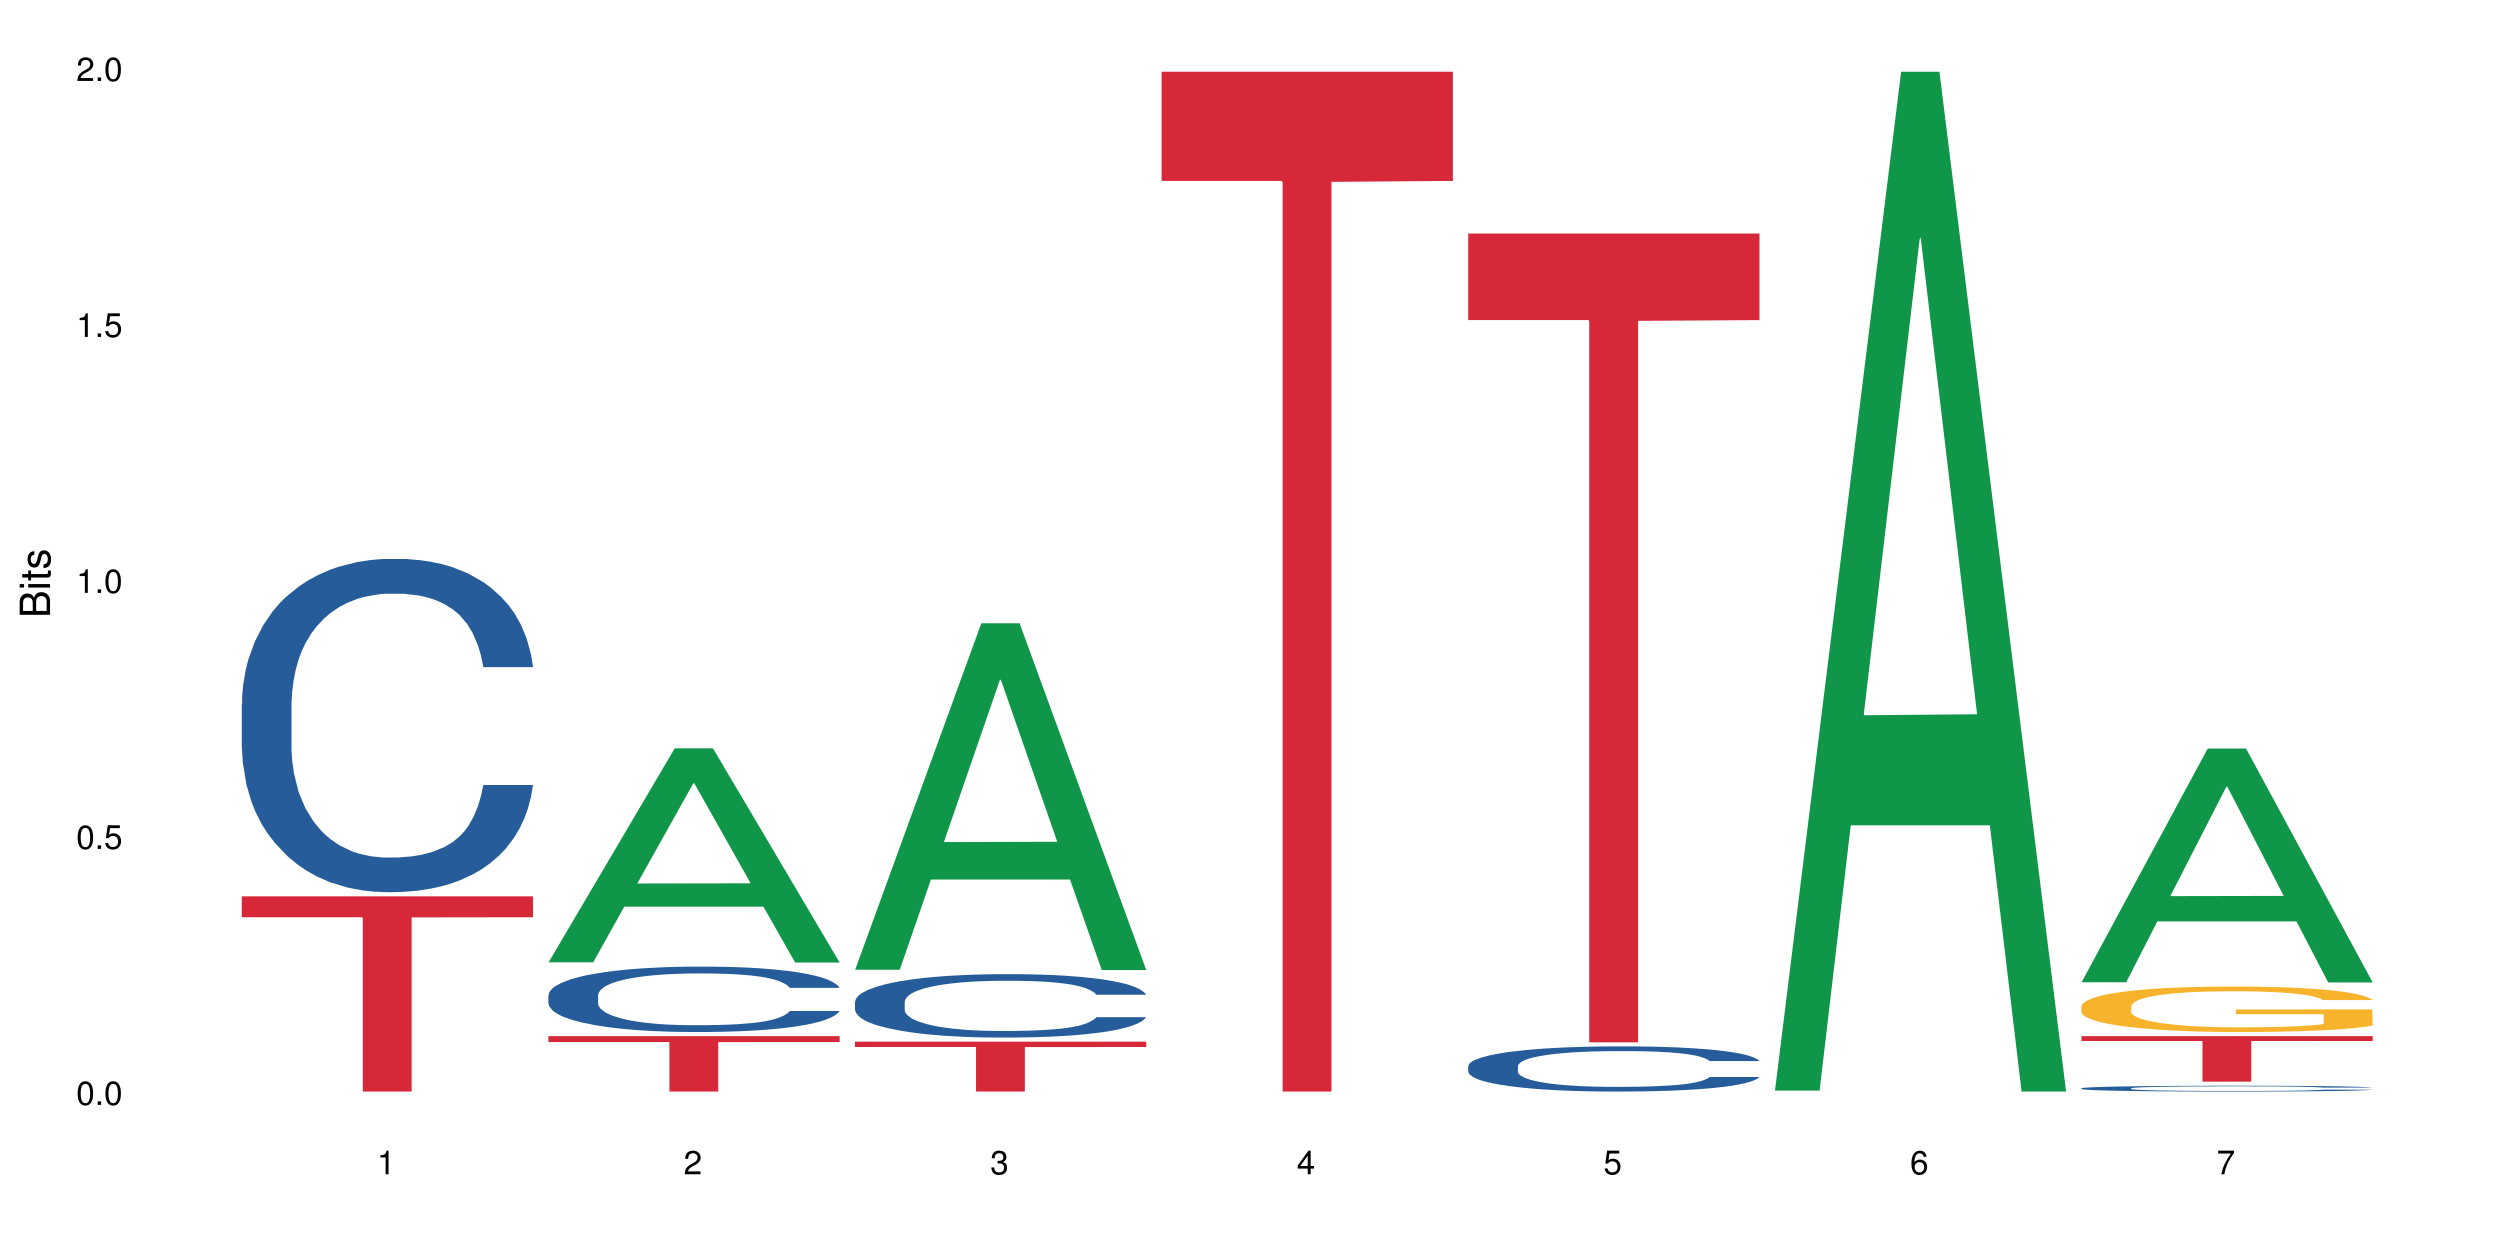 <?xml version="1.0" encoding="UTF-8"?>
<svg xmlns="http://www.w3.org/2000/svg" xmlns:xlink="http://www.w3.org/1999/xlink" width="720pt" height="360pt" viewBox="0 0 720 360" version="1.1">
<defs>
<g>
<symbol overflow="visible" id="glyph0-0">
<path style="stroke:none;" d=""/>
</symbol>
<symbol overflow="visible" id="glyph0-1">
<path style="stroke:none;" d="M 2.641 -6.797 C 2 -6.797 1.422 -6.531 1.078 -6.047 C 0.641 -5.453 0.406 -4.547 0.406 -3.297 C 0.406 -1 1.188 0.219 2.641 0.219 C 4.078 0.219 4.859 -1 4.859 -3.234 C 4.859 -4.562 4.656 -5.438 4.203 -6.047 C 3.844 -6.531 3.281 -6.797 2.641 -6.797 Z M 2.641 -6.047 C 3.547 -6.047 4 -5.125 4 -3.312 C 4 -1.375 3.562 -0.484 2.625 -0.484 C 1.734 -0.484 1.281 -1.422 1.281 -3.281 C 1.281 -5.141 1.734 -6.047 2.641 -6.047 Z M 2.641 -6.047 "/>
</symbol>
<symbol overflow="visible" id="glyph0-2">
<path style="stroke:none;" d="M 1.828 -1 L 0.828 -1 L 0.828 0 L 1.828 0 Z M 1.828 -1 "/>
</symbol>
<symbol overflow="visible" id="glyph0-3">
<path style="stroke:none;" d="M 4.562 -6.797 L 1.062 -6.797 L 0.547 -3.094 L 1.328 -3.094 C 1.719 -3.562 2.047 -3.734 2.578 -3.734 C 3.484 -3.734 4.062 -3.109 4.062 -2.094 C 4.062 -1.125 3.484 -0.531 2.578 -0.531 C 1.828 -0.531 1.375 -0.906 1.188 -1.672 L 0.328 -1.672 C 0.453 -1.109 0.547 -0.844 0.75 -0.594 C 1.125 -0.078 1.828 0.219 2.594 0.219 C 3.969 0.219 4.922 -0.781 4.922 -2.219 C 4.922 -3.562 4.031 -4.484 2.719 -4.484 C 2.25 -4.484 1.859 -4.359 1.469 -4.062 L 1.734 -5.969 L 4.562 -5.969 Z M 4.562 -6.797 "/>
</symbol>
<symbol overflow="visible" id="glyph0-4">
<path style="stroke:none;" d="M 2.484 -4.844 L 2.484 0 L 3.328 0 L 3.328 -6.797 L 2.766 -6.797 C 2.469 -5.75 2.281 -5.609 0.984 -5.453 L 0.984 -4.844 Z M 2.484 -4.844 "/>
</symbol>
<symbol overflow="visible" id="glyph0-5">
<path style="stroke:none;" d="M 4.859 -0.828 L 1.281 -0.828 C 1.359 -1.391 1.672 -1.75 2.5 -2.234 L 3.469 -2.75 C 4.406 -3.266 4.906 -3.969 4.906 -4.812 C 4.906 -5.375 4.672 -5.906 4.266 -6.266 C 3.859 -6.625 3.375 -6.797 2.719 -6.797 C 1.859 -6.797 1.219 -6.5 0.844 -5.922 C 0.609 -5.562 0.5 -5.125 0.484 -4.438 L 1.328 -4.438 C 1.359 -4.906 1.406 -5.188 1.531 -5.406 C 1.75 -5.812 2.188 -6.062 2.703 -6.062 C 3.469 -6.062 4.031 -5.516 4.031 -4.781 C 4.031 -4.25 3.719 -3.797 3.125 -3.438 L 2.234 -2.938 C 0.812 -2.141 0.406 -1.5 0.328 0 L 4.859 0 Z M 4.859 -0.828 "/>
</symbol>
<symbol overflow="visible" id="glyph0-6">
<path style="stroke:none;" d="M 2.125 -3.125 L 2.578 -3.125 C 3.516 -3.125 3.984 -2.703 3.984 -1.891 C 3.984 -1.031 3.469 -0.531 2.578 -0.531 C 1.656 -0.531 1.203 -0.984 1.156 -1.969 L 0.312 -1.969 C 0.344 -1.422 0.438 -1.078 0.609 -0.766 C 0.953 -0.109 1.625 0.219 2.547 0.219 C 3.953 0.219 4.859 -0.609 4.859 -1.906 C 4.859 -2.766 4.516 -3.25 3.703 -3.516 C 4.344 -3.766 4.656 -4.25 4.656 -4.938 C 4.656 -6.109 3.875 -6.797 2.578 -6.797 C 1.203 -6.797 0.484 -6.047 0.453 -4.609 L 1.297 -4.609 C 1.312 -5.016 1.344 -5.25 1.453 -5.453 C 1.641 -5.828 2.062 -6.062 2.594 -6.062 C 3.344 -6.062 3.797 -5.625 3.797 -4.906 C 3.797 -4.422 3.609 -4.141 3.25 -3.984 C 3.016 -3.891 2.719 -3.844 2.125 -3.844 Z M 2.125 -3.125 "/>
</symbol>
<symbol overflow="visible" id="glyph0-7">
<path style="stroke:none;" d="M 3.141 -1.625 L 3.141 0 L 3.984 0 L 3.984 -1.625 L 4.984 -1.625 L 4.984 -2.391 L 3.984 -2.391 L 3.984 -6.797 L 3.359 -6.797 L 0.266 -2.516 L 0.266 -1.625 Z M 3.141 -2.391 L 1 -2.391 L 3.141 -5.359 Z M 3.141 -2.391 "/>
</symbol>
<symbol overflow="visible" id="glyph0-8">
<path style="stroke:none;" d="M 4.781 -5.031 C 4.609 -6.141 3.891 -6.797 2.844 -6.797 C 2.094 -6.797 1.422 -6.438 1.031 -5.828 C 0.609 -5.172 0.406 -4.344 0.406 -3.094 C 0.406 -1.953 0.578 -1.234 0.984 -0.625 C 1.359 -0.078 1.953 0.219 2.703 0.219 C 3.984 0.219 4.922 -0.734 4.922 -2.078 C 4.922 -3.344 4.062 -4.234 2.844 -4.234 C 2.172 -4.234 1.641 -3.969 1.281 -3.469 C 1.281 -5.125 1.828 -6.047 2.797 -6.047 C 3.391 -6.047 3.797 -5.672 3.938 -5.031 Z M 2.734 -3.484 C 3.547 -3.484 4.062 -2.922 4.062 -2 C 4.062 -1.156 3.484 -0.531 2.703 -0.531 C 1.922 -0.531 1.328 -1.188 1.328 -2.047 C 1.328 -2.891 1.906 -3.484 2.734 -3.484 Z M 2.734 -3.484 "/>
</symbol>
<symbol overflow="visible" id="glyph0-9">
<path style="stroke:none;" d="M 4.984 -6.797 L 0.438 -6.797 L 0.438 -5.969 L 4.109 -5.969 C 2.5 -3.656 1.828 -2.234 1.328 0 L 2.219 0 C 2.594 -2.172 3.453 -4.047 4.984 -6.094 Z M 4.984 -6.797 "/>
</symbol>
<symbol overflow="visible" id="glyph1-0">
<path style="stroke:none;" d=""/>
</symbol>
<symbol overflow="visible" id="glyph1-1">
<path style="stroke:none;" d="M 0 -0.953 L 0 -4.891 C 0 -5.719 -0.234 -6.344 -0.734 -6.797 C -1.188 -7.234 -1.812 -7.469 -2.5 -7.469 C -3.547 -7.469 -4.188 -7 -4.625 -5.875 C -4.984 -6.672 -5.641 -7.094 -6.531 -7.094 C -7.156 -7.094 -7.734 -6.859 -8.141 -6.391 C -8.562 -5.938 -8.75 -5.344 -8.75 -4.5 L -8.75 -0.953 Z M -4.984 -2.062 L -7.766 -2.062 L -7.766 -4.219 C -7.766 -4.844 -7.688 -5.203 -7.453 -5.5 C -7.219 -5.812 -6.859 -5.969 -6.375 -5.969 C -5.906 -5.969 -5.531 -5.812 -5.297 -5.5 C -5.062 -5.203 -4.984 -4.844 -4.984 -4.219 Z M -0.984 -2.062 L -4 -2.062 L -4 -4.781 C -4 -5.328 -3.859 -5.688 -3.578 -5.953 C -3.297 -6.219 -2.922 -6.359 -2.484 -6.359 C -2.062 -6.359 -1.688 -6.219 -1.406 -5.953 C -1.109 -5.688 -0.984 -5.328 -0.984 -4.781 Z M -0.984 -2.062 "/>
</symbol>
<symbol overflow="visible" id="glyph1-2">
<path style="stroke:none;" d="M -6.281 -1.797 L -6.281 -0.797 L 0 -0.797 L 0 -1.797 Z M -8.75 -1.797 L -8.75 -0.797 L -7.484 -0.797 L -7.484 -1.797 Z M -8.75 -1.797 "/>
</symbol>
<symbol overflow="visible" id="glyph1-3">
<path style="stroke:none;" d="M -6.281 -3.047 L -6.281 -2.016 L -8.016 -2.016 L -8.016 -1.016 L -6.281 -1.016 L -6.281 -0.172 L -5.469 -0.172 L -5.469 -1.016 L -0.719 -1.016 C -0.078 -1.016 0.281 -1.453 0.281 -2.234 C 0.281 -2.469 0.25 -2.719 0.188 -3.047 L -0.641 -3.047 C -0.609 -2.922 -0.594 -2.766 -0.594 -2.562 C -0.594 -2.141 -0.719 -2.016 -1.156 -2.016 L -5.469 -2.016 L -5.469 -3.047 Z M -6.281 -3.047 "/>
</symbol>
<symbol overflow="visible" id="glyph1-4">
<path style="stroke:none;" d="M -4.531 -5.25 C -5.766 -5.25 -6.469 -4.422 -6.469 -2.969 C -6.469 -1.516 -5.719 -0.562 -4.547 -0.562 C -3.562 -0.562 -3.094 -1.062 -2.734 -2.562 L -2.516 -3.484 C -2.344 -4.188 -2.094 -4.469 -1.625 -4.469 C -1.047 -4.469 -0.641 -3.875 -0.641 -3 C -0.641 -2.453 -0.797 -2 -1.062 -1.75 C -1.25 -1.594 -1.422 -1.531 -1.875 -1.469 L -1.875 -0.406 C -0.422 -0.453 0.281 -1.266 0.281 -2.922 C 0.281 -4.5 -0.5 -5.516 -1.719 -5.516 C -2.656 -5.516 -3.172 -4.984 -3.469 -3.734 L -3.703 -2.766 C -3.891 -1.953 -4.156 -1.609 -4.594 -1.609 C -5.172 -1.609 -5.547 -2.125 -5.547 -2.938 C -5.547 -3.75 -5.203 -4.172 -4.531 -4.203 Z M -4.531 -5.25 "/>
</symbol>
</g>
</defs>
<g id="surface10282">
<rect x="0" y="0" width="720" height="360" style="fill:rgb(100%,100%,100%);fill-opacity:1;stroke:none;"/>
<path style=" stroke:none;fill-rule:nonzero;fill:rgb(14.51%,36.078%,60%);fill-opacity:1;" d="M 69.629 202.75 L 69.73 202.664 L 69.73 200.559 L 70.039 197.223 L 70.754 193.012 L 71.473 190.117 L 73.312 184.941 L 75.871 179.941 L 78.531 176.082 L 80.473 173.801 L 82.211 172.047 L 86.203 168.801 L 88.762 167.137 L 91.523 165.645 L 94.898 164.152 L 97.352 163.273 L 102.879 161.871 L 106.969 161.258 L 110.141 160.996 L 116.996 160.996 L 121.086 161.344 L 124.055 161.785 L 127.328 162.484 L 130.09 163.273 L 134.898 165.203 L 139.195 167.66 L 141.141 169.066 L 144.207 171.785 L 146.562 174.418 L 148.199 176.695 L 150.039 179.941 L 151.676 183.891 L 152.902 188.363 L 153.516 192.137 L 139.195 192.137 L 138.48 188.629 L 137.66 185.906 L 136.125 182.312 L 134.59 179.766 L 132.441 177.223 L 130.5 175.555 L 127.84 173.891 L 125.488 172.836 L 123.031 172.047 L 120.68 171.52 L 116.176 170.996 L 110.961 170.996 L 109.016 171.172 L 105.027 171.871 L 102.879 172.484 L 99.809 173.715 L 97.66 174.855 L 95.102 176.609 L 93.363 178.102 L 91.215 180.383 L 89.68 182.398 L 87.941 185.293 L 86.918 187.488 L 85.996 189.941 L 85.18 192.84 L 84.566 195.91 L 84.156 199.152 L 83.953 202.312 L 83.953 215.91 L 84.156 219.066 L 84.668 222.75 L 85.996 228.102 L 87.941 232.754 L 90.191 236.438 L 92.34 239.07 L 93.566 240.297 L 95.203 241.699 L 97.762 243.453 L 101.445 245.211 L 103.594 245.91 L 106.867 246.613 L 110.242 246.965 L 114.746 246.965 L 118.734 246.613 L 121.395 246.176 L 124.156 245.473 L 127.941 243.98 L 130.293 242.578 L 132.34 240.91 L 133.875 239.242 L 134.898 237.84 L 136.434 235.121 L 137.66 232.137 L 138.582 229.066 L 139.195 226.086 L 153.516 226.086 L 152.902 229.594 L 151.984 233.016 L 151.062 235.559 L 149.629 238.629 L 147.992 241.348 L 145.641 244.418 L 143.695 246.438 L 141.141 248.629 L 138.785 250.297 L 136.227 251.789 L 132.441 253.543 L 129.988 254.422 L 127.328 255.211 L 124.156 255.91 L 120.168 256.527 L 115.871 256.875 L 111.879 256.965 L 107.582 256.789 L 104.414 256.438 L 100.219 255.648 L 95 254.07 L 91.215 252.402 L 88.25 250.734 L 85.691 248.98 L 82.828 246.613 L 79.145 242.754 L 76.895 239.77 L 75.359 237.312 L 73.621 233.895 L 72.391 230.824 L 70.961 225.91 L 69.938 219.68 L 69.629 214.855 Z M 69.629 202.75 "/>
<path style=" stroke:none;fill-rule:nonzero;fill:rgb(83.922%,15.686%,22.353%);fill-opacity:1;" d="M 69.629 258.145 L 153.516 258.145 L 153.516 264.164 L 118.555 264.215 L 118.555 314.371 L 104.488 314.371 L 104.488 264.27 L 104.285 264.164 L 69.629 264.164 Z M 69.629 258.145 "/>
<path style=" stroke:none;fill-rule:nonzero;fill:rgb(6.275%,58.824%,28.235%);fill-opacity:1;" d="M 157.934 277.16 L 158.023 277.102 L 194.32 215.523 L 205.344 215.523 L 241.82 277.219 L 229.004 277.219 L 219.863 261.113 L 179.801 261.113 L 170.84 277.16 L 157.934 277.16 L 183.656 254.453 L 216.188 254.395 L 199.965 225.605 L 199.785 225.547 L 199.609 225.719 L 183.566 254.395 L 183.656 254.453 Z M 157.934 277.16 "/>
<path style=" stroke:none;fill-rule:nonzero;fill:rgb(14.51%,36.078%,60%);fill-opacity:1;" d="M 157.934 286.59 L 158.035 286.57 L 158.035 286.16 L 158.344 285.504 L 159.059 284.68 L 159.773 284.109 L 161.617 283.098 L 164.172 282.113 L 166.832 281.359 L 168.777 280.91 L 170.516 280.566 L 174.504 279.93 L 177.062 279.602 L 179.824 279.309 L 183.203 279.016 L 185.656 278.844 L 191.18 278.57 L 195.273 278.449 L 198.445 278.398 L 205.297 278.398 L 209.391 278.469 L 212.359 278.555 L 215.633 278.691 L 218.395 278.844 L 223.203 279.223 L 227.5 279.707 L 229.441 279.98 L 232.512 280.516 L 234.863 281.031 L 236.5 281.477 L 238.344 282.113 L 239.98 282.891 L 241.207 283.766 L 241.82 284.508 L 227.5 284.508 L 226.781 283.82 L 225.965 283.285 L 224.43 282.578 L 222.895 282.082 L 220.746 281.582 L 218.801 281.254 L 216.145 280.926 L 213.789 280.723 L 211.336 280.566 L 208.98 280.465 L 204.48 280.359 L 199.262 280.359 L 197.32 280.395 L 193.328 280.531 L 191.18 280.652 L 188.113 280.895 L 185.965 281.117 L 183.406 281.461 L 181.668 281.754 L 179.52 282.199 L 177.984 282.598 L 176.246 283.164 L 175.223 283.594 L 174.301 284.078 L 173.484 284.645 L 172.867 285.246 L 172.461 285.883 L 172.254 286.504 L 172.254 289.172 L 172.461 289.789 L 172.973 290.512 L 174.301 291.562 L 176.246 292.473 L 178.496 293.195 L 180.645 293.715 L 181.871 293.953 L 183.508 294.23 L 186.066 294.574 L 189.75 294.918 L 191.898 295.055 L 195.172 295.191 L 198.547 295.262 L 203.047 295.262 L 207.039 295.191 L 209.699 295.105 L 212.461 294.969 L 216.246 294.676 L 218.598 294.402 L 220.645 294.074 L 222.18 293.746 L 223.203 293.473 L 224.734 292.938 L 225.965 292.355 L 226.883 291.75 L 227.5 291.168 L 241.82 291.168 L 241.207 291.855 L 240.285 292.527 L 239.367 293.023 L 237.934 293.629 L 236.297 294.16 L 233.945 294.762 L 232 295.16 L 229.441 295.59 L 227.09 295.914 L 224.531 296.207 L 220.746 296.551 L 218.293 296.723 L 215.633 296.879 L 212.461 297.016 L 208.469 297.137 L 204.172 297.207 L 200.184 297.223 L 195.887 297.188 L 192.715 297.121 L 188.52 296.965 L 183.305 296.656 L 179.52 296.328 L 176.551 296 L 173.992 295.656 L 171.129 295.191 L 167.445 294.438 L 165.195 293.852 L 163.66 293.367 L 161.922 292.699 L 160.695 292.094 L 159.262 291.133 L 158.238 289.91 L 157.934 288.965 Z M 157.934 286.59 "/>
<path style=" stroke:none;fill-rule:nonzero;fill:rgb(83.922%,15.686%,22.353%);fill-opacity:1;" d="M 157.934 298.402 L 241.82 298.402 L 241.82 300.113 L 206.859 300.129 L 206.859 314.371 L 192.793 314.371 L 192.793 300.141 L 192.59 300.113 L 157.934 300.113 Z M 157.934 298.402 "/>
<path style=" stroke:none;fill-rule:nonzero;fill:rgb(6.275%,58.824%,28.235%);fill-opacity:1;" d="M 246.234 279.293 L 246.324 279.199 L 282.625 179.496 L 293.648 179.496 L 330.125 279.387 L 317.309 279.387 L 308.168 253.312 L 268.105 253.312 L 259.141 279.293 L 246.234 279.293 L 271.957 242.523 L 304.492 242.43 L 288.27 195.816 L 288.09 195.723 L 287.91 196.004 L 271.867 242.43 L 271.957 242.523 Z M 246.234 279.293 "/>
<path style=" stroke:none;fill-rule:nonzero;fill:rgb(14.51%,36.078%,60%);fill-opacity:1;" d="M 246.234 288.508 L 246.34 288.492 L 246.34 288.09 L 246.645 287.457 L 247.359 286.656 L 248.078 286.105 L 249.918 285.121 L 252.477 284.168 L 255.137 283.434 L 257.078 283 L 258.82 282.668 L 262.809 282.051 L 265.367 281.734 L 268.129 281.449 L 271.504 281.164 L 273.961 281 L 279.484 280.73 L 283.578 280.613 L 286.746 280.566 L 293.602 280.566 L 297.695 280.633 L 300.66 280.715 L 303.934 280.848 L 306.695 281 L 311.504 281.367 L 315.801 281.832 L 317.746 282.102 L 320.812 282.617 L 323.168 283.117 L 324.805 283.551 L 326.645 284.168 L 328.281 284.922 L 329.512 285.773 L 330.125 286.488 L 315.801 286.488 L 315.086 285.82 L 314.266 285.305 L 312.734 284.621 L 311.199 284.137 L 309.051 283.652 L 307.105 283.336 L 304.445 283.02 L 302.094 282.816 L 299.637 282.668 L 297.285 282.566 L 292.785 282.469 L 287.566 282.469 L 285.621 282.5 L 281.633 282.633 L 279.484 282.75 L 276.414 282.984 L 274.266 283.203 L 271.711 283.535 L 269.969 283.82 L 267.82 284.254 L 266.289 284.637 L 264.547 285.188 L 263.523 285.605 L 262.605 286.07 L 261.785 286.621 L 261.172 287.207 L 260.762 287.824 L 260.559 288.426 L 260.559 291.012 L 260.762 291.613 L 261.273 292.312 L 262.605 293.332 L 264.547 294.215 L 266.797 294.918 L 268.945 295.418 L 270.176 295.652 L 271.812 295.918 L 274.367 296.25 L 278.051 296.586 L 280.199 296.719 L 283.473 296.852 L 286.852 296.918 L 291.352 296.918 L 295.34 296.852 L 298 296.77 L 300.762 296.637 L 304.547 296.352 L 306.902 296.086 L 308.949 295.77 L 310.48 295.449 L 311.504 295.184 L 313.039 294.668 L 314.266 294.098 L 315.188 293.516 L 315.801 292.949 L 330.125 292.949 L 329.512 293.613 L 328.59 294.266 L 327.668 294.75 L 326.238 295.332 L 324.602 295.852 L 322.246 296.434 L 320.305 296.82 L 317.746 297.238 L 315.391 297.555 L 312.836 297.836 L 309.051 298.172 L 306.594 298.336 L 303.934 298.488 L 300.762 298.621 L 296.773 298.738 L 292.477 298.805 L 288.488 298.82 L 284.191 298.789 L 281.02 298.723 L 276.824 298.57 L 271.605 298.27 L 267.82 297.953 L 264.855 297.637 L 262.297 297.305 L 259.434 296.852 L 255.75 296.117 L 253.5 295.551 L 251.965 295.082 L 250.227 294.434 L 248.996 293.848 L 247.566 292.914 L 246.543 291.73 L 246.234 290.812 Z M 246.234 288.508 "/>
<path style=" stroke:none;fill-rule:nonzero;fill:rgb(83.922%,15.686%,22.353%);fill-opacity:1;" d="M 246.234 300 L 330.125 300 L 330.125 301.539 L 295.16 301.555 L 295.16 314.371 L 281.098 314.371 L 281.098 301.566 L 280.891 301.539 L 246.234 301.539 Z M 246.234 300 "/>
<path style=" stroke:none;fill-rule:nonzero;fill:rgb(83.922%,15.686%,22.353%);fill-opacity:1;" d="M 334.539 20.664 L 418.426 20.664 L 418.426 52.102 L 383.465 52.379 L 383.465 314.371 L 369.398 314.371 L 369.398 52.652 L 369.195 52.102 L 334.539 52.102 Z M 334.539 20.664 "/>
<path style=" stroke:none;fill-rule:nonzero;fill:rgb(14.51%,36.078%,60%);fill-opacity:1;" d="M 422.844 307.023 L 422.945 307.012 L 422.945 306.727 L 423.25 306.273 L 423.969 305.703 L 424.684 305.309 L 426.523 304.609 L 429.082 303.93 L 431.742 303.406 L 433.688 303.098 L 435.426 302.859 L 439.414 302.422 L 441.973 302.195 L 444.734 301.992 L 448.109 301.789 L 450.566 301.672 L 456.09 301.48 L 460.184 301.398 L 463.355 301.363 L 470.207 301.363 L 474.301 301.41 L 477.266 301.469 L 480.543 301.562 L 483.305 301.672 L 488.113 301.934 L 492.406 302.266 L 494.352 302.457 L 497.422 302.824 L 499.773 303.18 L 501.41 303.492 L 503.254 303.93 L 504.891 304.465 L 506.117 305.07 L 506.73 305.582 L 492.406 305.582 L 491.691 305.109 L 490.875 304.738 L 489.34 304.25 L 487.805 303.906 L 485.656 303.562 L 483.711 303.336 L 481.051 303.109 L 478.699 302.969 L 476.246 302.859 L 473.891 302.789 L 469.391 302.719 L 464.172 302.719 L 462.23 302.742 L 458.238 302.836 L 456.09 302.918 L 453.023 303.086 L 450.875 303.242 L 448.316 303.477 L 446.578 303.68 L 444.43 303.988 L 442.895 304.262 L 441.156 304.656 L 440.133 304.953 L 439.211 305.285 L 438.391 305.68 L 437.777 306.094 L 437.371 306.535 L 437.164 306.961 L 437.164 308.805 L 437.371 309.234 L 437.883 309.734 L 439.211 310.457 L 441.156 311.09 L 443.406 311.59 L 445.555 311.945 L 446.781 312.113 L 448.418 312.301 L 450.977 312.539 L 454.66 312.777 L 456.809 312.871 L 460.082 312.969 L 463.457 313.016 L 467.957 313.016 L 471.949 312.969 L 474.609 312.906 L 477.371 312.812 L 481.156 312.609 L 483.508 312.422 L 485.555 312.195 L 487.09 311.969 L 488.113 311.777 L 489.645 311.41 L 490.875 311.004 L 491.793 310.59 L 492.406 310.184 L 506.73 310.184 L 506.117 310.66 L 505.195 311.125 L 504.273 311.469 L 502.844 311.887 L 501.207 312.254 L 498.852 312.672 L 496.91 312.945 L 494.352 313.242 L 492 313.469 L 489.441 313.668 L 485.656 313.906 L 483.199 314.027 L 480.543 314.133 L 477.371 314.227 L 473.379 314.312 L 469.082 314.359 L 465.094 314.371 L 460.797 314.348 L 457.625 314.301 L 453.43 314.191 L 448.215 313.977 L 444.43 313.754 L 441.461 313.527 L 438.902 313.289 L 436.039 312.969 L 432.355 312.445 L 430.105 312.039 L 428.57 311.707 L 426.832 311.242 L 425.605 310.828 L 424.172 310.16 L 423.148 309.316 L 422.844 308.664 Z M 422.844 307.023 "/>
<path style=" stroke:none;fill-rule:nonzero;fill:rgb(83.922%,15.686%,22.353%);fill-opacity:1;" d="M 422.844 67.254 L 506.73 67.254 L 506.73 92.188 L 471.77 92.406 L 471.77 300.184 L 457.703 300.184 L 457.703 92.625 L 457.5 92.188 L 422.844 92.188 Z M 422.844 67.254 "/>
<path style=" stroke:none;fill-rule:nonzero;fill:rgb(6.275%,58.824%,28.235%);fill-opacity:1;" d="M 511.145 314.094 L 511.234 313.82 L 547.531 20.664 L 558.559 20.664 L 595.035 314.371 L 582.219 314.371 L 573.074 237.703 L 533.016 237.703 L 524.051 314.094 L 511.145 314.094 L 536.867 205.988 L 569.402 205.711 L 553.18 68.648 L 553 68.375 L 552.82 69.199 L 536.777 205.711 L 536.867 205.988 Z M 511.145 314.094 "/>
<path style=" stroke:none;fill-rule:nonzero;fill:rgb(6.275%,58.824%,28.235%);fill-opacity:1;" d="M 599.449 282.883 L 599.539 282.82 L 635.836 215.57 L 646.859 215.57 L 683.336 282.949 L 670.52 282.949 L 661.379 265.359 L 621.316 265.359 L 612.355 282.883 L 599.449 282.883 L 625.172 258.086 L 657.703 258.02 L 641.484 226.578 L 641.305 226.516 L 641.125 226.703 L 625.082 258.02 L 625.172 258.086 Z M 599.449 282.883 "/>
<path style=" stroke:none;fill-rule:nonzero;fill:rgb(14.51%,36.078%,60%);fill-opacity:1;" d="M 599.449 313.422 L 599.551 313.422 L 599.551 313.387 L 599.859 313.328 L 600.574 313.254 L 601.289 313.203 L 603.133 313.113 L 605.688 313.023 L 608.348 312.957 L 610.293 312.918 L 612.031 312.887 L 616.023 312.828 L 618.578 312.801 L 621.34 312.773 L 624.719 312.75 L 627.172 312.734 L 632.695 312.707 L 636.789 312.699 L 639.961 312.695 L 646.816 312.695 L 650.906 312.699 L 653.875 312.707 L 657.148 312.719 L 659.91 312.734 L 664.719 312.766 L 669.016 312.809 L 670.957 312.836 L 674.027 312.883 L 676.379 312.93 L 678.016 312.969 L 679.859 313.023 L 681.496 313.094 L 682.723 313.172 L 683.336 313.238 L 669.016 313.238 L 668.297 313.176 L 667.48 313.129 L 665.945 313.066 L 664.41 313.023 L 662.262 312.977 L 660.32 312.949 L 657.66 312.918 L 655.305 312.902 L 652.852 312.887 L 650.496 312.879 L 645.996 312.867 L 640.777 312.867 L 638.836 312.871 L 634.844 312.883 L 632.695 312.895 L 629.629 312.914 L 627.48 312.938 L 624.922 312.965 L 623.184 312.992 L 621.035 313.031 L 619.5 313.066 L 617.762 313.117 L 616.738 313.156 L 615.816 313.199 L 615 313.25 L 614.387 313.305 L 613.977 313.359 L 613.77 313.414 L 613.77 313.652 L 613.977 313.707 L 614.488 313.773 L 615.816 313.867 L 617.762 313.949 L 620.012 314.012 L 622.16 314.059 L 623.387 314.078 L 625.023 314.105 L 627.582 314.133 L 631.266 314.164 L 633.414 314.176 L 636.688 314.191 L 640.062 314.195 L 644.562 314.195 L 648.555 314.191 L 651.215 314.184 L 653.977 314.168 L 657.762 314.145 L 660.113 314.121 L 662.16 314.09 L 663.695 314.062 L 664.719 314.035 L 666.254 313.988 L 667.48 313.938 L 668.402 313.883 L 669.016 313.832 L 683.336 313.832 L 682.723 313.891 L 681.801 313.953 L 680.883 313.996 L 679.449 314.051 L 677.812 314.098 L 675.461 314.152 L 673.516 314.188 L 670.957 314.227 L 668.605 314.254 L 666.047 314.281 L 662.262 314.312 L 659.809 314.328 L 657.148 314.34 L 653.977 314.352 L 649.988 314.363 L 645.691 314.367 L 641.699 314.371 L 637.402 314.367 L 634.23 314.363 L 630.039 314.348 L 624.82 314.32 L 621.035 314.289 L 618.066 314.262 L 615.512 314.23 L 612.645 314.191 L 608.965 314.121 L 606.711 314.07 L 605.18 314.027 L 603.438 313.969 L 602.211 313.914 L 600.777 313.828 L 599.754 313.719 L 599.449 313.637 Z M 599.449 313.422 "/>
<path style=" stroke:none;fill-rule:nonzero;fill:rgb(96.863%,70.196%,16.863%);fill-opacity:1;" d="M 599.449 289.738 L 599.551 289.727 L 599.551 289.488 L 599.961 288.949 L 600.984 288.207 L 602.312 287.598 L 603.746 287.121 L 604.668 286.867 L 606.199 286.508 L 607.531 286.246 L 610.906 285.707 L 615.203 285.203 L 617.555 284.988 L 620.215 284.785 L 624 284.559 L 625.742 284.473 L 631.059 284.281 L 637.098 284.164 L 643.746 284.129 L 646.816 284.141 L 651.008 284.188 L 656.738 284.32 L 660.012 284.438 L 662.57 284.559 L 665.23 284.715 L 668.504 284.953 L 671.57 285.242 L 674.027 285.527 L 676.484 285.887 L 678.527 286.27 L 680.27 286.688 L 681.801 287.191 L 682.723 287.609 L 683.336 288.027 L 669.117 288.027 L 668.297 287.609 L 667.379 287.285 L 665.844 286.891 L 664.309 286.605 L 662.773 286.379 L 659.91 286.066 L 657.453 285.875 L 654.387 285.707 L 651.418 285.598 L 648.043 285.527 L 645.996 285.504 L 640.574 285.504 L 635.664 285.586 L 632.801 285.684 L 630.754 285.777 L 627.891 285.957 L 626.148 286.102 L 625.125 286.199 L 622.059 286.57 L 620.012 286.902 L 618.887 287.133 L 617.453 287.488 L 616.43 287.812 L 615.305 288.293 L 614.691 288.652 L 613.875 289.465 L 613.77 291.617 L 614.078 292.074 L 614.691 292.562 L 615.512 292.996 L 616.738 293.449 L 617.965 293.797 L 620.113 294.262 L 621.957 294.574 L 623.387 294.777 L 626.148 295.102 L 627.273 295.207 L 629.934 295.426 L 632.695 295.59 L 636.074 295.734 L 638.629 295.809 L 642.723 295.867 L 647.941 295.867 L 654.078 295.797 L 657.965 295.699 L 660.625 295.605 L 662.363 295.52 L 664.512 295.387 L 666.047 295.27 L 667.48 295.137 L 669.219 294.934 L 669.219 292.074 L 643.949 292.062 L 643.949 290.723 L 683.234 290.711 L 683.336 295.387 L 681.188 295.711 L 678.527 296.023 L 675.973 296.262 L 673.312 296.465 L 669.527 296.691 L 666.457 296.836 L 661.75 297.004 L 657.453 297.109 L 652.953 297.184 L 648.965 297.219 L 644.258 297.23 L 640.062 297.207 L 635.562 297.137 L 631.98 297.039 L 628.707 296.918 L 625.434 296.766 L 621.34 296.512 L 618.684 296.309 L 615.918 296.059 L 613.156 295.758 L 610.703 295.438 L 609.066 295.184 L 607.43 294.898 L 605.688 294.539 L 604.051 294.133 L 602.824 293.762 L 601.699 293.344 L 600.883 292.945 L 600.062 292.41 L 599.652 291.977 L 599.449 291.605 Z M 599.449 289.738 "/>
<path style=" stroke:none;fill-rule:nonzero;fill:rgb(83.922%,15.686%,22.353%);fill-opacity:1;" d="M 599.449 298.41 L 683.336 298.41 L 683.336 299.812 L 648.375 299.824 L 648.375 311.516 L 634.309 311.516 L 634.309 299.836 L 634.105 299.812 L 599.449 299.812 Z M 599.449 298.41 "/>
<g style="fill:rgb(0%,0%,0%);fill-opacity:1;">
  <use xlink:href="#glyph0-1" x="21.957" y="318.198"/>
  <use xlink:href="#glyph0-2" x="27.291" y="318.198"/>
  <use xlink:href="#glyph0-1" x="29.958" y="318.198"/>
</g>
<g style="fill:rgb(0%,0%,0%);fill-opacity:1;">
  <use xlink:href="#glyph0-1" x="21.957" y="244.476"/>
  <use xlink:href="#glyph0-2" x="27.291" y="244.476"/>
  <use xlink:href="#glyph0-3" x="29.958" y="244.476"/>
</g>
<g style="fill:rgb(0%,0%,0%);fill-opacity:1;">
  <use xlink:href="#glyph0-4" x="21.957" y="170.753"/>
  <use xlink:href="#glyph0-2" x="27.291" y="170.753"/>
  <use xlink:href="#glyph0-1" x="29.958" y="170.753"/>
</g>
<g style="fill:rgb(0%,0%,0%);fill-opacity:1;">
  <use xlink:href="#glyph0-4" x="21.957" y="97.034"/>
  <use xlink:href="#glyph0-2" x="27.291" y="97.034"/>
  <use xlink:href="#glyph0-3" x="29.958" y="97.034"/>
</g>
<g style="fill:rgb(0%,0%,0%);fill-opacity:1;">
  <use xlink:href="#glyph0-5" x="21.957" y="23.312"/>
  <use xlink:href="#glyph0-2" x="27.291" y="23.312"/>
  <use xlink:href="#glyph0-1" x="29.958" y="23.312"/>
</g>
<g style="fill:rgb(0%,0%,0%);fill-opacity:1;">
  <use xlink:href="#glyph0-4" x="108.574" y="338.19"/>
</g>
<g style="fill:rgb(0%,0%,0%);fill-opacity:1;">
  <use xlink:href="#glyph0-5" x="196.875" y="338.19"/>
</g>
<g style="fill:rgb(0%,0%,0%);fill-opacity:1;">
  <use xlink:href="#glyph0-6" x="285.18" y="338.19"/>
</g>
<g style="fill:rgb(0%,0%,0%);fill-opacity:1;">
  <use xlink:href="#glyph0-7" x="373.484" y="338.19"/>
</g>
<g style="fill:rgb(0%,0%,0%);fill-opacity:1;">
  <use xlink:href="#glyph0-3" x="461.785" y="338.19"/>
</g>
<g style="fill:rgb(0%,0%,0%);fill-opacity:1;">
  <use xlink:href="#glyph0-8" x="550.09" y="338.19"/>
</g>
<g style="fill:rgb(0%,0%,0%);fill-opacity:1;">
  <use xlink:href="#glyph0-9" x="638.395" y="338.19"/>
</g>
<g style="fill:rgb(0%,0%,0%);fill-opacity:1;">
  <use xlink:href="#glyph1-1" x="14.412" y="178.016"/>
  <use xlink:href="#glyph1-2" x="14.412" y="170.012"/>
  <use xlink:href="#glyph1-3" x="14.412" y="167.348"/>
  <use xlink:href="#glyph1-4" x="14.412" y="164.012"/>
</g>
</g>
</svg>
